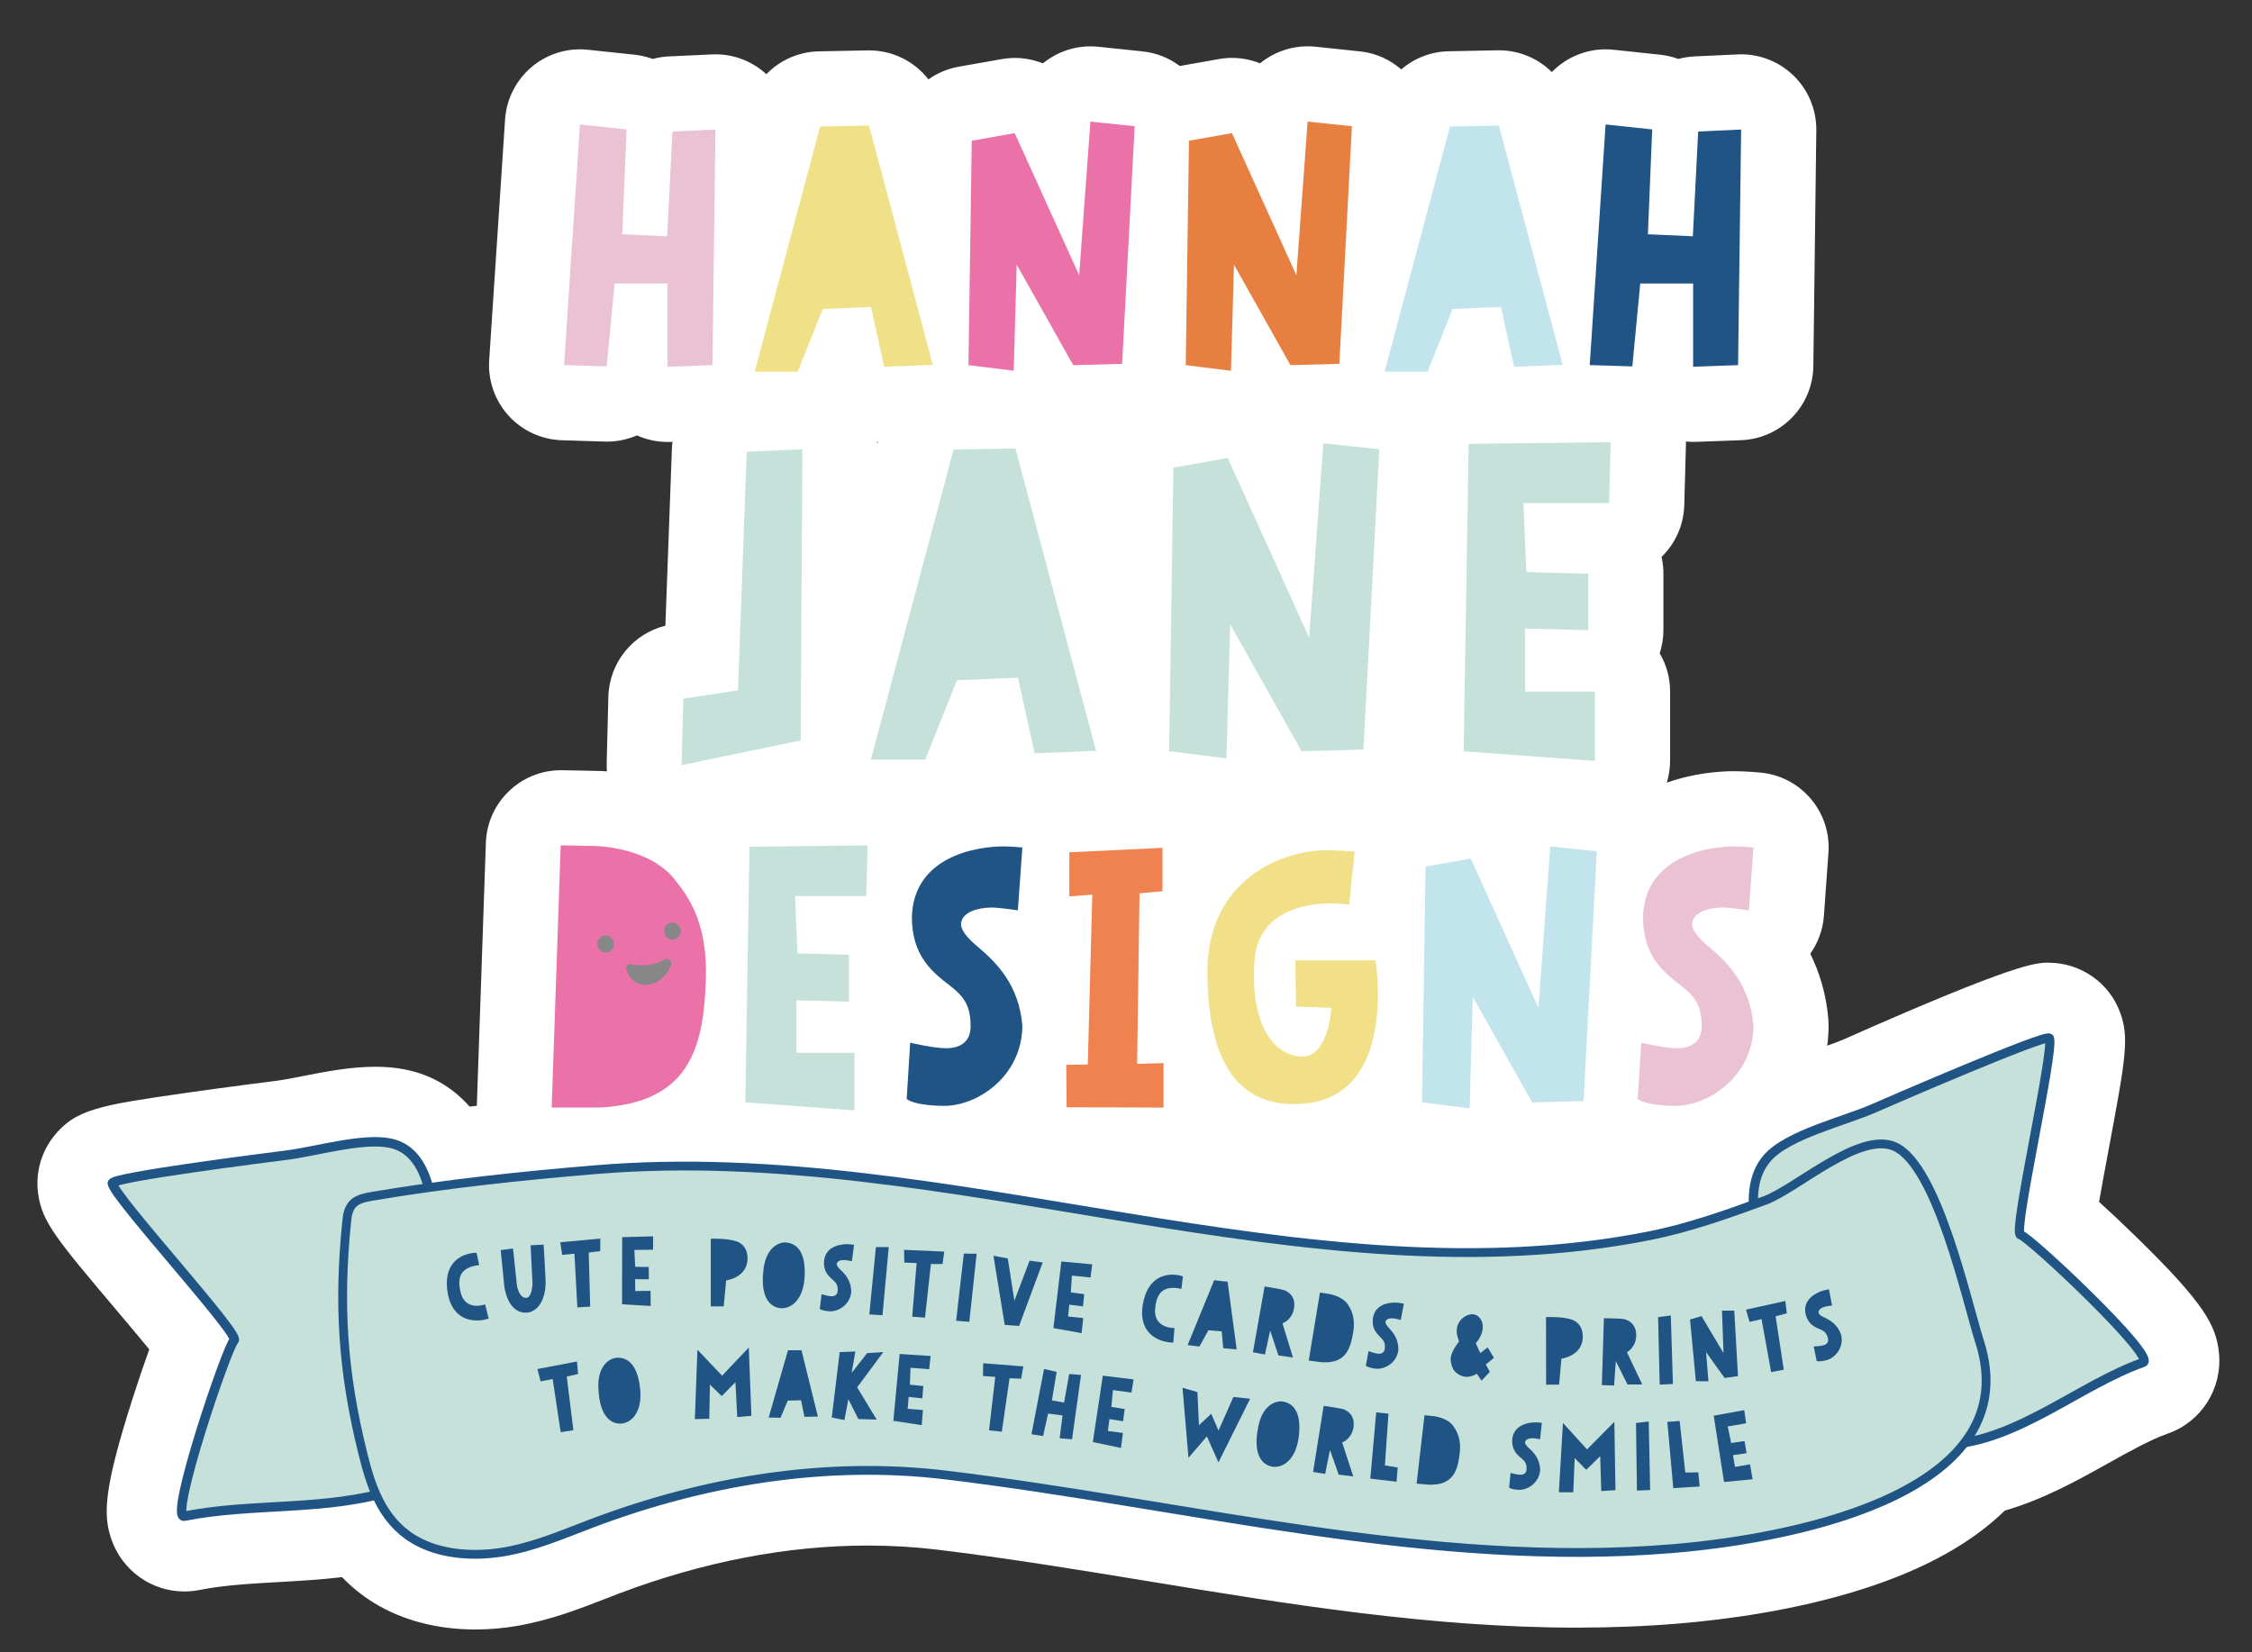 <?xml version="1.0" encoding="utf-8"?>
<!-- Generator: Adobe Illustrator 24.2.2, SVG Export Plug-In . SVG Version: 6.00 Build 0)  -->
<svg version="1.1" id="Layer_1" xmlns="http://www.w3.org/2000/svg" xmlns:xlink="http://www.w3.org/1999/xlink" x="0px" y="0px"
	 viewBox="0 0 509.45 373.78" style="enable-background:new 0 0 509.45 373.78;" xml:space="preserve">
<rect x="0" y="0" width="509.45" height="373.78" fill="#333333" stroke="none"/>
<style type="text/css">
	.st0{fill:#FFFFFF;}
	.st1{fill:#EBC2D4;}
	.st2{fill:#F0E087;}
	.st3{fill:#EA72A9;}
	.st4{fill:#E77F40;}
	.st5{fill:#C1E4ED;}
	.st6{fill:#1F5485;}
	.st7{fill:#C5E1D9;}
	.st8{fill:#F08250;}
	.st9{fill:#F1E088;}
	.st10{fill:#878787;}
	.st11{fill:none;}
	.st12{fill:#C5E1D9;stroke:#1F5485;stroke-width:2.079;stroke-miterlimit:10;}
	.st13{fill:#C5E1D9;stroke:#1F5485;stroke-width:2.133;stroke-miterlimit:10;}
	.st14{fill:#C5E1D9;stroke:#1F5485;stroke-width:1.991;stroke-miterlimit:10;}
</style>
<path class="st0" d="M501.98,306.12c-0.6-6.22-3.3-11.22-18.52-26.1c-2.88-2.82-5.94-5.7-8.61-8.11c0.65-3.74,1.49-8.21,2.14-11.71
	c4-21.32,4.69-25.51,2.6-31.22c-2.47-6.69-8.96-11.19-16.15-11.19c-2.87,0-7.21,0-46.34,17.34c-0.92,0.41-2.25,0.9-3.74,1.43
	c0.19-1.45,0.3-2.92,0.31-4.42c0-0.53-0.02-1.05-0.06-1.58c-0.5-5.86-2.08-10.75-4.09-14.79c1.78-2.51,2.87-5.49,3.09-8.62
	l1.02-14.22c0.67-9.26-6.22-17.34-15.46-18.16c-0.8-0.07-3.59-0.3-5.82-0.3c-3.28,0-9.07,0.39-15.28,2.59
	c0.48-1.59,0.74-3.25,0.74-4.94v-15.69c0-3.15-0.86-6.1-2.35-8.63c0.55-1.69,0.84-3.46,0.84-5.27v-12.76c0-1.3-0.15-2.57-0.42-3.78
	c3.07-2.98,5.01-7.12,5.14-11.72l0.38-13.8c0.01-0.2-0.01-0.39-0.01-0.59c0.55,0.05,1.1,0.09,1.65,0.09c0.21,0,0.42,0,0.63-0.01
	l10.17-0.37c9.06-0.33,16.27-7.72,16.38-16.78l0.67-53.3c0.06-4.68-1.82-9.18-5.18-12.44c-3.18-3.07-7.42-4.78-11.82-4.78
	c-0.26,0-0.52,0.01-0.78,0.02l-9.72,0.45c-1.28,0.06-2.52,0.26-3.71,0.58c-1.29-0.48-2.67-0.8-4.09-0.96l-10.54-1.12
	c-0.6-0.06-1.2-0.1-1.8-0.1c-3.99,0-7.87,1.4-10.95,3.99c-0.43,0.37-0.85,0.75-1.24,1.15c-3.11-3.07-7.36-4.92-11.95-4.92
	c-0.12,0-0.23,0-0.35,0l-11.06,0.22c-4.05,0.08-7.79,1.6-10.71,4.1c-2.55-2.22-5.77-3.71-9.37-4.08l-10.02-1.05
	c-0.59-0.06-1.18-0.09-1.77-0.09c-3.91,0-7.72,1.35-10.77,3.85c-1.99-0.8-4.14-1.23-6.34-1.23c-0.98,0-1.98,0.09-2.97,0.26
	l-8.86,1.57c-2.38-1.78-5.24-2.97-8.4-3.3l-10.02-1.05c-0.59-0.06-1.18-0.09-1.77-0.09c-3.91,0-7.72,1.35-10.77,3.85
	c-1.99-0.8-4.14-1.23-6.34-1.23c-0.98,0-1.98,0.09-2.97,0.26l-9.72,1.72c-2.54,0.45-4.86,1.45-6.86,2.87
	c-3.15-4.05-8.05-6.56-13.41-6.56c-0.12,0-0.23,0-0.35,0l-11.06,0.22c-4.59,0.09-8.8,2.03-11.85,5.16
	c-3.14-2.88-7.24-4.49-11.49-4.49c-0.26,0-0.52,0.01-0.78,0.02l-9.72,0.45c-1.28,0.06-2.52,0.26-3.71,0.58
	c-1.29-0.48-2.67-0.8-4.1-0.96l-10.54-1.12c-0.6-0.06-1.2-0.1-1.8-0.1c-3.99,0-7.87,1.4-10.95,3.99c-3.54,2.98-5.72,7.28-6.02,11.9
	l-3.59,54.43c-0.3,4.6,1.28,9.13,4.38,12.55c3.1,3.42,7.46,5.43,12.07,5.57l9.64,0.3c0.18,0.01,0.36,0.01,0.54,0.01
	c2.4,0,4.7-0.5,6.79-1.41c2.17,0.97,4.54,1.49,6.96,1.49c0.21,0,0.42,0,0.63-0.01l0.46-0.02c-0.07,0.53-0.12,1.07-0.14,1.61
	l-1.47,39.98c-7.36,1.82-12.71,8.37-12.9,16.08l-0.38,15.03c-0.02,0.62,0.01,1.24,0.06,1.85c-0.87-0.07-1.55-0.09-1.98-0.1
	l-8.09-0.16c-0.11,0-0.22,0-0.33,0c-9.14,0-16.68,7.25-16.99,16.42l-2.04,59.33c0,0.05,0,0.11,0,0.16c-0.55,0.06-1.1,0.13-1.65,0.19
	c-3.34-3.81-8.01-7.07-14.54-8.39c-2.11-0.42-4.31-0.63-6.75-0.63c-5.64,0-11.41,1.13-16.5,2.13c-2.25,0.44-4.38,0.86-5.82,1.04
	c-1.85,0.23-11.3,1.42-20.5,2.74c-19.28,2.77-25.1,3.61-30.03,9.93c-2.78,3.56-4.05,8.17-3.49,12.65c0.01,0.1,0.02,0.19,0.04,0.29
	c0.91,6.38,4.13,10.2,17.68,26.25c2.24,2.65,5.09,6.03,7.45,8.91c-1.25,3.46-2.62,7.52-3.87,11.44
	c-6.38,20.06-6.61,25.92-4.72,31.46c2.43,7.1,9.06,11.87,16.5,11.87c1.11,0,2.3-0.12,3.39-0.33c5.56-1.1,11.6-1.44,18-1.8
	c4.53-0.26,9.34-0.53,14.32-1.11c2.03,2.12,4.42,4.1,7.23,5.83c6.4,3.93,14.32,6.01,22.9,6.01c3.28,0,6.62-0.3,9.92-0.89
	c7.32-1.32,13.71-3.8,19.34-5.99c1.14-0.44,2.28-0.89,3.42-1.32c19-7.16,37.9-10.79,56.18-10.79c5.25,0,10.5,0.31,15.58,0.92
	c15.81,1.9,32.06,4.57,47.77,7.14c31.47,5.17,64.02,10.5,96.94,10.51c0,0,0,0,0,0c7.9,0,15.68-0.31,23.11-0.93
	c10.57-0.88,26.36-2.94,41.61-7.8c13.84-4.41,24.6-10.36,32.14-17.75c8.65-2.49,16.36-6.78,23.42-10.72
	c4.91-2.74,9.55-5.33,13.56-6.74C498.01,321.62,502.76,314.15,501.98,306.12z M198.46,100.44c-0.01-0.18-0.02-0.36-0.03-0.54
	c0.06,0.01,0.11,0.01,0.17,0.02L198.46,100.44z"/>
<g>
	<g>
		<path class="st1" d="M161.17,82.6L151,82.97V64.13h-11.96l-1.79,18.76l-9.64-0.3l3.59-54.43l10.54,1.12L140.76,53l10.17,0.45
			l1.2-23.7l9.72-0.45L161.17,82.6z"/>
		<path class="st2" d="M200.03,82.97l-2.99-13.53l-10.91,0.45l-5.68,14.2h-9.72l14.8-55.47l11.06-0.22l14.43,54.13L200.03,82.97z"/>
		<path class="st3" d="M219.83,31.84l9.72-1.72l14.58,32.15l2.54-34.76l10.02,1.05l-2.84,53.75l-11.06,0.3L230,59.87l-0.67,24
			l-10.24-1.27L219.83,31.84z"/>
		<path class="st4" d="M268.97,31.84l9.72-1.72l14.58,32.15l2.54-34.76l10.02,1.05l-2.84,53.75l-11.06,0.3l-12.78-22.73l-0.67,24
			l-10.24-1.27L268.97,31.84z"/>
		<path class="st5" d="M342.52,82.97l-2.99-13.53l-10.91,0.45l-5.68,14.2h-9.72l14.8-55.47l11.06-0.22l14.43,54.13L342.52,82.97z"/>
		<path class="st6" d="M393.19,82.6l-10.17,0.37V64.13h-11.96l-1.79,18.76l-9.64-0.3l3.59-54.43l10.54,1.12L372.79,53l10.17,0.45
			l1.2-23.7l9.72-0.45L393.19,82.6z"/>
		<path class="st7" d="M181.51,101.63l-0.38,65.88l-26.94,5.58l0.38-15.03l12.38-1.89l1.98-53.97L181.51,101.63z"/>
		<path class="st7" d="M234.06,170.43l-3.78-17.11l-13.8,0.57l-7.18,17.96h-12.29l18.71-70.13l13.99-0.28l18.24,68.43L234.06,170.43
			z"/>
		<path class="st7" d="M265.44,105.78l12.29-2.17l18.43,40.64l3.21-43.95l12.66,1.32l-3.59,67.95l-13.99,0.38l-16.16-28.73
			l-0.85,30.34l-12.95-1.61L265.44,105.78z"/>
		<path class="st7" d="M364.01,113.82h-19.38l0.66,15.6l13.99,0.38v12.76l-14.27-0.38v14.27h15.78v15.69l-29.68-2.17l1.13-69.56
			l32.13-0.38L364.01,113.82z"/>
		<path class="st3" d="M134.94,191.4c0,0,11.32,0.24,17.21,6.99c3.06,3.77,7.94,9.66,7.54,22.94c-0.47,15.72-3.69,28.13-23.97,29.23
			h-10.92l2.04-59.33L134.94,191.4z"/>
		<path class="st7" d="M195.96,202.72h-16.11l0.55,12.96l11.63,0.31v10.61l-11.87-0.31v11.87h13.12v13.04l-24.67-1.81l0.94-57.83
			l26.72-0.31L195.96,202.72z"/>
		<path class="st6" d="M230.26,205.94c0,0-4.24-0.63-5.89-0.63c-2.99,0-6.52,0.94-6.92,3.38c-0.31,1.73,1.57,3.69,3.93,5.66
			c4.24,3.61,9.12,8.57,9.9,17.68c-0.08,11.47-10.14,18.15-17.68,18.15c-2.59,0-6.92-0.31-8.49-1.57l0.79-12.73
			c0,0,5.19,1.26,8.17,1.26c2.91,0,5.5-1.26,5.5-4.95c0-4.79-1.57-6.76-4.56-9.12c-4.24-3.22-8.72-6.91-8.72-15.64
			c0.39-13.75,14.77-15.95,20.67-15.95c1.65,0,4.32,0.24,4.32,0.24L230.26,205.94z"/>
		<path class="st8" d="M241.92,192.82l21.06-1.02v9.82l-5.19,0.47l-0.55,38.58l5.97-0.16v10.06l-21.92-0.08l-0.08-9.59l4.87-0.08
			l1.02-38.42l-5.19,0.39V192.82z"/>
		<path class="st9" d="M305.22,204.61c0,0-2.67-0.24-4.09-0.24c-5.03,0-16.19,1.34-17.29,12.49c-0.16,1.49-0.16,2.75-0.16,4.08
			c0,11.94,5.03,18.07,11,18.07c5.89,0,6.52-11,6.52-11l-8.01-0.31l-0.16-10.45h18.15c0,0,0.55,3.85,0.55,7.47
			c0,8.25-1.73,22.08-14.54,24.67c-1.57,0.24-2.99,0.39-4.56,0.39c-13.59,0-19.49-11.31-19.49-30.02c0-0.71,0-1.81,0.08-2.59
			c1.34-17.44,15.32-24.83,27.42-24.83c1.26,0,4.64,0.24,5.81,0.31L305.22,204.61z"/>
		<path class="st5" d="M322.49,196.04l10.22-1.81l15.32,33.79l2.67-36.54l10.53,1.1l-2.99,56.5l-11.63,0.32l-13.44-23.89
			l-0.71,25.22l-10.77-1.34L322.49,196.04z"/>
		<path class="st1" d="M395.64,205.94c0,0-4.24-0.63-5.89-0.63c-2.99,0-6.52,0.94-6.91,3.38c-0.31,1.73,1.57,3.69,3.93,5.66
			c4.24,3.61,9.12,8.57,9.9,17.68c-0.08,11.47-10.14,18.15-17.68,18.15c-2.59,0-6.92-0.31-8.49-1.57l0.79-12.73
			c0,0,5.19,1.26,8.17,1.26c2.91,0,5.5-1.26,5.5-4.95c0-4.79-1.57-6.76-4.56-9.12c-4.24-3.22-8.72-6.91-8.72-15.64
			c0.39-13.75,14.77-15.95,20.67-15.95c1.65,0,4.32,0.24,4.32,0.24L395.64,205.94z"/>
		<g>
			<g>
				<path class="st10" d="M136.82,211.66c-2.46,0.25-2.07,4.07,0.39,3.82C139.67,215.22,139.28,211.4,136.82,211.66z"/>
				<path class="st10" d="M151.92,208.73c-2.46,0.25-2.07,4.07,0.39,3.82C154.77,212.3,154.38,208.48,151.92,208.73z"/>
			</g>
			<path class="st10" d="M151.59,217.25c-0.24-0.25-0.7-0.42-1.04-0.24c-2.39,1.31-5.13,1.72-7.8,1.13
				c-0.37-0.08-0.78,0.13-0.97,0.45c-0.21,0.35-0.17,0.72,0.03,1.07c0.07,0.12,0.15,0.23,0.23,0.34c0.01,0.07,0.03,0.14,0.06,0.22
				c0.8,2.17,3.24,2.96,5.33,2.39c2.03-0.56,3.68-2.32,4.34-4.29C151.9,217.93,151.88,217.55,151.59,217.25z"/>
		</g>
	</g>
	<g>
		<g>
			<path class="st11" d="M161.17,82.6L151,82.97V64.13h-11.96l-1.79,18.76l-9.64-0.3l3.59-54.43l10.54,1.12L140.76,53l10.17,0.45
				l1.2-23.7l9.72-0.45L161.17,82.6z"/>
			<path class="st11" d="M200.03,82.97l-2.99-13.53l-10.91,0.45l-5.68,14.2h-9.72l14.8-55.47l11.06-0.22l14.43,54.13L200.03,82.97z"
				/>
			<path class="st11" d="M219.83,31.84l9.72-1.72l14.58,32.15l2.54-34.76l10.02,1.05l-2.84,53.75l-11.06,0.3L230,59.87l-0.67,24
				l-10.24-1.27L219.83,31.84z"/>
			<path class="st11" d="M268.97,31.84l9.72-1.72l14.58,32.15l2.54-34.76l10.02,1.05l-2.84,53.75l-11.06,0.3l-12.78-22.73l-0.67,24
				l-10.24-1.27L268.97,31.84z"/>
			<path class="st11" d="M342.52,82.97l-2.99-13.53l-10.91,0.45l-5.68,14.2h-9.72l14.8-55.47l11.06-0.22l14.43,54.13L342.52,82.97z"
				/>
			<path class="st11" d="M393.19,82.6l-10.17,0.37V64.13h-11.96l-1.79,18.76l-9.64-0.3l3.59-54.43l10.54,1.12L372.79,53l10.17,0.45
				l1.2-23.7l9.72-0.45L393.19,82.6z"/>
			<path class="st11" d="M181.51,101.63l-0.38,65.88l-26.94,5.58l0.38-15.03l12.38-1.89l1.98-53.97L181.51,101.63z"/>
			<path class="st11" d="M234.06,170.43l-3.78-17.11l-13.8,0.57l-7.18,17.96h-12.29l18.71-70.13l13.99-0.28l18.24,68.43
				L234.06,170.43z"/>
			<path class="st11" d="M265.44,105.78l12.29-2.17l18.43,40.64l3.21-43.95l12.66,1.32l-3.59,67.95l-13.99,0.38l-16.16-28.73
				l-0.85,30.34l-12.95-1.61L265.44,105.78z"/>
			<path class="st11" d="M364.01,113.82h-19.38l0.66,15.6l13.99,0.38v12.76l-14.27-0.38v14.27h15.78v15.69l-29.68-2.17l1.13-69.56
				l32.13-0.38L364.01,113.82z"/>
			<path class="st11" d="M134.94,191.4c0,0,11.32,0.24,17.21,6.99c3.06,3.77,7.94,9.66,7.54,22.94
				c-0.47,15.72-3.69,28.13-23.97,29.23h-10.92l2.04-59.33L134.94,191.4z"/>
			<path class="st11" d="M195.96,202.72h-16.11l0.55,12.96l11.63,0.31v10.61l-11.87-0.31v11.87h13.12v13.04l-24.67-1.81l0.94-57.83
				l26.72-0.31L195.96,202.72z"/>
			<path class="st11" d="M230.26,205.94c0,0-4.24-0.63-5.89-0.63c-2.99,0-6.52,0.94-6.92,3.38c-0.31,1.73,1.57,3.69,3.93,5.66
				c4.24,3.61,9.12,8.57,9.9,17.68c-0.08,11.47-10.14,18.15-17.68,18.15c-2.59,0-6.92-0.31-8.49-1.57l0.79-12.73
				c0,0,5.19,1.26,8.17,1.26c2.91,0,5.5-1.26,5.5-4.95c0-4.79-1.57-6.76-4.56-9.12c-4.24-3.22-8.72-6.91-8.72-15.64
				c0.39-13.75,14.77-15.95,20.67-15.95c1.65,0,4.32,0.24,4.32,0.24L230.26,205.94z"/>
			<path class="st11" d="M241.92,192.82l21.06-1.02v9.82l-5.19,0.47l-0.55,38.58l5.97-0.16v10.06l-21.92-0.08l-0.08-9.59l4.87-0.08
				l1.02-38.42l-5.19,0.39V192.82z"/>
			<path class="st11" d="M305.22,204.61c0,0-2.67-0.24-4.09-0.24c-5.03,0-16.19,1.34-17.29,12.49c-0.16,1.49-0.16,2.75-0.16,4.08
				c0,11.94,5.03,18.07,11,18.07c5.89,0,6.52-11,6.52-11l-8.01-0.31l-0.16-10.45h18.15c0,0,0.55,3.85,0.55,7.47
				c0,8.25-1.73,22.08-14.54,24.67c-1.57,0.24-2.99,0.39-4.56,0.39c-13.59,0-19.49-11.31-19.49-30.02c0-0.71,0-1.81,0.08-2.59
				c1.34-17.44,15.32-24.83,27.42-24.83c1.26,0,4.64,0.24,5.81,0.31L305.22,204.61z"/>
			<path class="st11" d="M322.49,196.04l10.22-1.81l15.32,33.79l2.67-36.54l10.53,1.1l-2.99,56.5l-11.63,0.32l-13.44-23.89
				l-0.71,25.22l-10.77-1.34L322.49,196.04z"/>
			<path class="st11" d="M395.64,205.94c0,0-4.24-0.63-5.89-0.63c-2.99,0-6.52,0.94-6.91,3.38c-0.31,1.73,1.57,3.69,3.93,5.66
				c4.24,3.61,9.12,8.57,9.9,17.68c-0.08,11.47-10.14,18.15-17.68,18.15c-2.59,0-6.92-0.31-8.49-1.57l0.79-12.73
				c0,0,5.19,1.26,8.17,1.26c2.91,0,5.5-1.26,5.5-4.95c0-4.79-1.57-6.76-4.56-9.12c-4.24-3.22-8.72-6.91-8.72-15.64
				c0.39-13.75,14.77-15.95,20.67-15.95c1.65,0,4.32,0.24,4.32,0.24L395.64,205.94z"/>
			<g>
				<g>
					<path class="st11" d="M136.82,211.66c-2.46,0.25-2.07,4.07,0.39,3.82C139.67,215.22,139.28,211.4,136.82,211.66z"/>
					<path class="st11" d="M151.92,208.73c-2.46,0.25-2.07,4.07,0.39,3.82C154.77,212.3,154.38,208.48,151.92,208.73z"/>
				</g>
				<path class="st11" d="M151.59,217.25c-0.24-0.25-0.7-0.42-1.04-0.24c-2.39,1.31-5.13,1.72-7.8,1.13
					c-0.37-0.08-0.78,0.13-0.97,0.45c-0.21,0.35-0.17,0.72,0.03,1.07c0.07,0.12,0.15,0.23,0.23,0.34c0.01,0.07,0.03,0.14,0.06,0.22
					c0.8,2.17,3.24,2.96,5.33,2.39c2.03-0.56,3.68-2.32,4.34-4.29C151.9,217.93,151.88,217.55,151.59,217.25z"/>
			</g>
		</g>
		<path class="st12" d="M457.07,279.36c-1.84-0.27,7.66-41.48,6.56-44.48c-0.45-1.22-36.92,14.61-39.64,15.81
			c-6.76,3-19.6,5.95-24.25,11.36c-6.6,7.68-1.02,21.56,1.77,30.06c5.11,15.58,18.41,35.65,38.96,34.7
			c15.77-0.72,30.05-13.54,44.33-18.57C488.11,307.07,458.91,279.63,457.07,279.36z"/>
		<path class="st13" d="M52.97,303.22c1.55-1.2-27.11-32.32-27.57-35.53c-0.17-1.37,36.55-6,39.2-6.33
			c6.66-0.81,17.33-4.03,23.65-2.75c10.11,2.04,10.44,17.79,9.73,28.31c-0.37,5.57-1.72,11.15-3.07,16.71
			c-2.21,9.12-9.75,25.3-5.63,33.46c-15.62,4.87-31.87,2.81-47.59,5.92C38.12,343.73,51.43,304.42,52.97,303.22z"/>
		<path class="st14" d="M447.85,303.6c-3.02-9.49-9.58-39.79-19.16-44.18c-7.99-3.66-22.25,9.54-29.52,12.2
			c-8.37,3.06-17.09,6.16-25.86,7.91c-78.08,15.56-158.6-21.56-238.42-14.93c-16.9,1.4-34.02,3.21-50.58,6.02
			c-1.47,0.25-3.02,0.54-4.09,1.38c-1.39,1.09-1.64,2.82-1.8,4.41c-1.87,18.63-0.95,33.9,3.69,52.53
			c1.76,7.07,4.16,14.79,11.35,19.2c5.92,3.64,13.91,4.12,20.91,2.87c7-1.26,13.32-4.05,19.77-6.48
			c24.69-9.31,52.2-14.16,79.79-10.84c54.71,6.57,109.18,21.24,164.39,16.66C408.97,347.79,458.39,336.68,447.85,303.6z"/>
		<g>
			<g>
				<path class="st6" d="M110.55,298.29c0,0-0.51,0.17-0.88,0.25c-1.74,0.37-7.07,0.88-8.37-5.89c-1.22-6.87,2.94-8.65,5.04-9.09
					c0.73-0.15,1.47-0.14,1.47-0.14l0.59,2.79c-0.58,0.06-0.74,0.09-0.88,0.12c-2.99,0.63-4.12,2.26-3.4,5.69
					c0.94,4.86,5.62,3.07,5.62,3.07L110.55,298.29z"/>
				<path class="st6" d="M122.97,281.57c0,0,0.35,5.34,0.45,7.93c0.14,2.54-0.62,6.73-3.86,7.42c-4.81,0.63-5.48-5.98-5.48-5.98
					l-0.81-8.13l2.78-0.36c0,0,0.73,7.02,0.87,8.15c0.11,0.86,0.66,3.22,2.3,3.01c1.19-0.46,1.22-2.98,1.24-3.32l-0.42-8.56
					L122.97,281.57z"/>
				<path class="st6" d="M135.78,283.03l-2.6,0.34l0.33,12.22l-2.9,0.18l-0.66-12.15l-2.77,0.27l-0.44-2.85l9.06-0.84L135.78,283.03
					z"/>
				<path class="st6" d="M147.73,282.72l-4.23,0.06l0.2,3.81l3.05,0.04l0.04,2.79l-3.12-0.04l0.04,2.7l3.45-0.05l0.05,3.42
					l-6.49-0.38l0.03-15.19l7.01-0.18L147.73,282.72z"/>
				<path class="st6" d="M160.79,280.25c0,0,3.6-0.18,5.84,0.59c0,0,2.56,0.67,2.48,3.97c-0.09,4.25-4.84,4.86-4.84,4.86l-0.55,5.86
					l-2.93,0.02L160.79,280.25z"/>
				<path class="st6" d="M182,289.25c-0.45,5.18-3.28,6.82-5.28,6.71c-1.9-0.1-4.42-1.57-4.14-7.23c0.01-0.27,0.03-0.6,0.07-0.91
					l0,0.02c0.5-6.52,4.48-6.8,4.97-6.77C180.82,281.24,182.37,284.04,182,289.25z"/>
				<path class="st6" d="M192.71,285.32c0,0-1.1-0.23-1.54-0.26c-0.78-0.05-1.72,0.15-1.86,0.78c-0.11,0.45,0.35,0.99,0.94,1.54
					c1.06,1.01,2.26,2.39,2.32,4.79c-0.2,3.01-2.94,4.6-4.92,4.48c-0.68-0.04-1.81-0.19-2.2-0.54l0.41-3.32c0,0,1.34,0.41,2.12,0.46
					c0.76,0.05,1.46-0.24,1.52-1.21c0.08-1.26-0.31-1.8-1.05-2.46c-1.06-0.91-2.18-1.95-2.04-4.24c0.32-3.6,4.12-3.95,5.67-3.86
					c0.43,0.03,1.13,0.13,1.13,0.13L192.71,285.32z"/>
				<path class="st6" d="M198.15,282.13l2.9-0.01l-1.41,15.43l-2.98-0.2L198.15,282.13z"/>
				<path class="st6" d="M213.22,285.96l-2.63-0.01l-1.33,12.14l-2.9-0.22l1-12.13l-2.79-0.11l-0.05-2.88l9.09,0.4L213.22,285.96z"
					/>
				<path class="st6" d="M218.04,283.6l2.9,0.03l-1.66,15.41l-2.98-0.25L218.04,283.6z"/>
				<path class="st6" d="M230.54,299.97l-3.25-0.24l-2.55-15.63l3.24,0.59l1.5,9.58l3.43-9.07l2.97,0.4L230.54,299.97z"/>
				<path class="st6" d="M246.7,289.01l-4.21-0.43l-0.25,3.81l3.03,0.39l-0.28,2.77l-3.09-0.4l-0.28,2.69l3.42,0.35l-0.35,3.4
					l-6.39-1.13l1.8-15.07l6.98,0.64L246.7,289.01z"/>
				<path class="st6" d="M265.43,303.73c0,0-0.54,0-0.91-0.05c-1.76-0.21-6.98-1.44-6.04-8.26c1.05-6.9,5.56-7.25,7.69-7
					c0.74,0.09,1.43,0.34,1.43,0.34l-0.34,2.83c-0.57-0.13-0.73-0.15-0.87-0.17c-3.03-0.36-4.63,0.82-5.04,4.3
					c-0.67,4.91,4.34,4.72,4.34,4.72L265.43,303.73z"/>
				<path class="st6" d="M276.72,305.01l-0.34-3.81l-3-0.26l-2.05,3.69l-2.66-0.34l6-14.66l3.04,0.33l2.05,15.32L276.72,305.01z"/>
				<path class="st6" d="M286.08,291.03c0,0,3.54,0.58,4.32,0.81c0.5,0.15,2.99,1.15,2.28,4.42c-0.56,2.48-2.56,3.11-2.56,3.11
					l2.38,7.73l-3.29-0.46l-1.87-5.62l-1.18,5.4l-2.72-0.49L286.08,291.03z"/>
				<path class="st6" d="M300.7,292.74c0,0,2.94,0.44,4.24,2.4c0.67,1.09,1.74,2.79,1.19,6.23c-0.65,4.08-1.91,7.2-7.23,6.8
					l-2.84-0.37l2.54-15.38L300.7,292.74z"/>
				<path class="st6" d="M316.88,298.62c0,0-1.09-0.3-1.52-0.35c-0.78-0.09-1.73,0.04-1.91,0.66c-0.14,0.44,0.29,1.01,0.85,1.6
					c0.99,1.08,2.11,2.52,2.03,4.92c-0.38,2.99-3.21,4.41-5.18,4.18c-0.68-0.08-1.79-0.3-2.16-0.68l0.6-3.29
					c0,0,1.31,0.49,2.09,0.58c0.76,0.09,1.47-0.16,1.59-1.12c0.15-1.25-0.2-1.81-0.9-2.52c-1-0.97-2.06-2.08-1.79-4.35
					c0.53-3.57,4.35-3.69,5.89-3.51c0.43,0.05,1.12,0.2,1.12,0.2L316.88,298.62z"/>
				<path class="st6" d="M336.12,308.69l0.91,1.67l-1.87,1.99l-1.06-1.56c-0.54,0.3-1.54,0.78-2.61,0.68
					c-0.82-0.07-2.09-0.68-2.73-1.69c-0.41-0.78-0.65-1.84-0.58-2.54c0.15-1.68,1.9-3.75,1.9-3.75c-0.12-0.24-0.21-0.62-0.33-0.98
					c-0.19-0.64-0.24-1.24-0.19-1.8c0.19-2.14,2.21-3.51,3.67-3.38c0.55,0.05,1.09,0.3,1.48,0.79c0.6,0.67,0.8,1.52,0.72,2.36
					c-0.11,1.27-0.81,2.6-1.58,3.38l1.02,2.24l1.67-1.28l1.43,2.36L336.12,308.69z"/>
				<path class="st6" d="M349.74,297.97c0,0,3.6-0.19,5.84,0.57c0,0,2.56,0.67,2.48,3.97c-0.08,4.25-4.83,4.87-4.83,4.87l-0.53,5.86
					l-2.93,0.02L349.74,297.97z"/>
				<path class="st6" d="M362.84,298.22c0,0,3.59,0.06,4.4,0.18c0.52,0.08,3.12,0.71,2.89,4.05c-0.2,2.54-2.09,3.45-2.09,3.45
					l3.47,7.3l-3.32,0.02l-2.66-5.29l-0.39,5.51l-2.77-0.09L362.84,298.22z"/>
				<path class="st6" d="M375.1,297.97l2.87-0.37l0.48,15.49l-2.99,0.17L375.1,297.97z"/>
				<path class="st6" d="M382.32,298.51l2.61-0.76l4.97,8.37l-0.35-9.61l2.78-0.01l0.84,14.82l-3.03,0.42l-4.19-5.85l0.54,6.6
					l-2.85-0.04L382.32,298.51z"/>
				<path class="st6" d="M404.22,297.12l-2.54,0.67l1.85,12.08l-2.86,0.54l-2.17-11.98l-2.72,0.62l-0.79-2.77l8.89-1.96
					L404.22,297.12z"/>
				<path class="st6" d="M414.45,295.35c0,0-1.12,0.13-1.54,0.24c-0.76,0.2-1.59,0.68-1.52,1.33c0.04,0.46,0.65,0.83,1.38,1.17
					c1.32,0.63,2.89,1.55,3.71,3.81c0.76,2.92-1.34,5.29-3.25,5.8c-0.66,0.18-1.78,0.39-2.26,0.18l-0.67-3.28
					c0,0,1.4-0.03,2.16-0.24c0.74-0.2,1.31-0.69,1.06-1.63c-0.33-1.21-0.86-1.61-1.77-2c-1.3-0.53-2.68-1.16-3.27-3.37
					c-0.83-3.51,2.66-5.05,4.16-5.45c0.42-0.11,1.11-0.23,1.11-0.23L414.45,295.35z"/>
			</g>
		</g>
		<g>
			<g>
				<path class="st6" d="M130.77,310.84l-2.56,0.59l1.5,12.12l-2.87,0.45l-1.82-12.03l-2.73,0.54l-0.71-2.79l8.94-1.71
					L130.77,310.84z"/>
				<path class="st6" d="M144.85,314.59c0.37,5.19-2.17,7.24-4.16,7.45c-1.89,0.2-4.61-0.86-5.21-6.5
					c-0.03-0.27-0.06-0.59-0.08-0.91l0,0.02c-0.53-6.52,3.36-7.41,3.85-7.46C142.43,306.86,144.4,309.39,144.85,314.59z"/>
				<path class="st6" d="M166.78,320.58l-0.41-7.89l-3.1,3.15l-2.67-2.59l-0.15,7.72l-3.26,0.08l0.58-15.71l5.58,5.88l6.04-6.37
					l0.59,15.44L166.78,320.58z"/>
				<path class="st6" d="M181.98,320.53l-0.76-3.75l-3.01,0.07l-1.64,3.89l-2.68-0.05l4.37-15.23l3.05,0l3.71,15.01L181.98,320.53z"
					/>
				<path class="st6" d="M193.5,305.76l-0.85,4.85l3.52-4.51l3.65-0.22l-5.91,7.98l4.41,7.29l-4.13-0.11l-2.27-4.48l-0.9,4.7
					l-2.86-0.58l1.8-14.8L193.5,305.76z"/>
				<path class="st6" d="M210.2,309.76l-4.22-0.33l-0.15,3.82l3.04,0.32l-0.22,2.78l-3.1-0.32l-0.21,2.69l3.44,0.27l-0.27,3.42
					l-6.42-0.98l1.43-15.12l7,0.46L210.2,309.76z"/>
				<path class="st6" d="M231,311.9l-2.62-0.1l-1.75,12.1l-2.89-0.32l1.41-12.09l-2.78-0.2l0.05-2.88l9.08,0.71L231,311.9z"/>
				<path class="st6" d="M242.52,325.62l-2.8-0.25l0.65-5.16l-3.27-0.41l-1.13,5.08l-2.63-0.41l2.85-14.77l2.85,0.67l-1.08,6.45
					l2.77,0.47l1.14-6.45l2.68,0.21L242.52,325.62z"/>
				<path class="st6" d="M255.96,315.04l-4.19-0.56l-0.36,3.8l3.02,0.49l-0.37,2.76l-3.08-0.49l-0.36,2.68l3.41,0.46l-0.45,3.39
					l-6.36-1.33l2.26-15.02l6.96,0.85L255.96,315.04z"/>
				<path class="st6" d="M275.64,330.84l-2.62-5.89l-4.16,4.85l-1.35-15.84l3.37,0.96l0.35,7.5l2.77-2.58l1.65,3.79l3.37-7.6
					l3.78,0.41L275.64,330.84z"/>
				<path class="st6" d="M293.74,325.53c-0.85,5.13-3.79,6.54-5.78,6.29c-1.88-0.24-4.29-1.9-3.57-7.53
					c0.03-0.27,0.08-0.59,0.14-0.9l0,0.02c1-6.47,4.99-6.43,5.48-6.37C293.17,317.45,294.5,320.37,293.74,325.53z"/>
				<path class="st6" d="M299.44,318.04c0,0,3.55,0.52,4.34,0.73c0.5,0.14,3.01,1.1,2.36,4.39c-0.52,2.49-2.51,3.16-2.51,3.16
					l2.51,7.69l-3.3-0.4l-1.97-5.59l-1.09,5.42l-2.73-0.44L299.44,318.04z"/>
				<path class="st6" d="M313.29,331.52l2.9,0.48l-0.26,3.21l-5.94-0.7l1.34-14.98l2.77,0.28L313.29,331.52z"/>
				<path class="st6" d="M324.37,320.38c0,0,2.96,0.3,4.36,2.19c0.72,1.05,1.88,2.7,1.49,6.16c-0.45,4.1-1.56,7.29-6.89,7.15
					l-2.86-0.23l1.78-15.49L324.37,320.38z"/>
				<path class="st6" d="M348.4,325.59c0,0-1.11-0.2-1.54-0.22c-0.78-0.03-1.72,0.19-1.85,0.82c-0.1,0.45,0.38,0.98,0.98,1.52
					c1.08,0.99,2.31,2.33,2.43,4.73c-0.13,3.01-2.83,4.67-4.81,4.6c-0.68-0.02-1.81-0.15-2.21-0.49l0.32-3.33
					c0,0,1.35,0.38,2.13,0.41c0.76,0.03,1.45-0.28,1.49-1.25c0.04-1.26-0.35-1.79-1.11-2.43c-1.08-0.88-2.22-1.89-2.14-4.18
					c0.23-3.6,4.02-4.05,5.57-3.99c0.43,0.02,1.13,0.1,1.13,0.1L348.4,325.59z"/>
				<path class="st6" d="M362.24,337.33l-0.24-7.9l-3.16,3.09l-2.61-2.65l-0.32,7.72l-3.26,0.01l0.92-15.7l5.45,6l6.18-6.24
					l0.25,15.45L362.24,337.33z"/>
				<path class="st6" d="M370.1,321.92l2.88-0.33l0.32,15.5l-2.99,0.13L370.1,321.92z"/>
				<path class="st6" d="M381.25,333.13l2.94-0.04l0.31,3.2l-5.97,0.37l-1.34-14.98l2.78-0.22L381.25,333.13z"/>
				<path class="st6" d="M395.01,321.99l-4.17,0.72l0.79,3.74l3.02-0.44l0.47,2.74l-3.08,0.45l0.46,2.66l3.39-0.58l0.58,3.37
					l-6.46,0.63l-2.33-15l6.9-1.27L395.01,321.99z"/>
			</g>
		</g>
	</g>
</g>
</svg>
